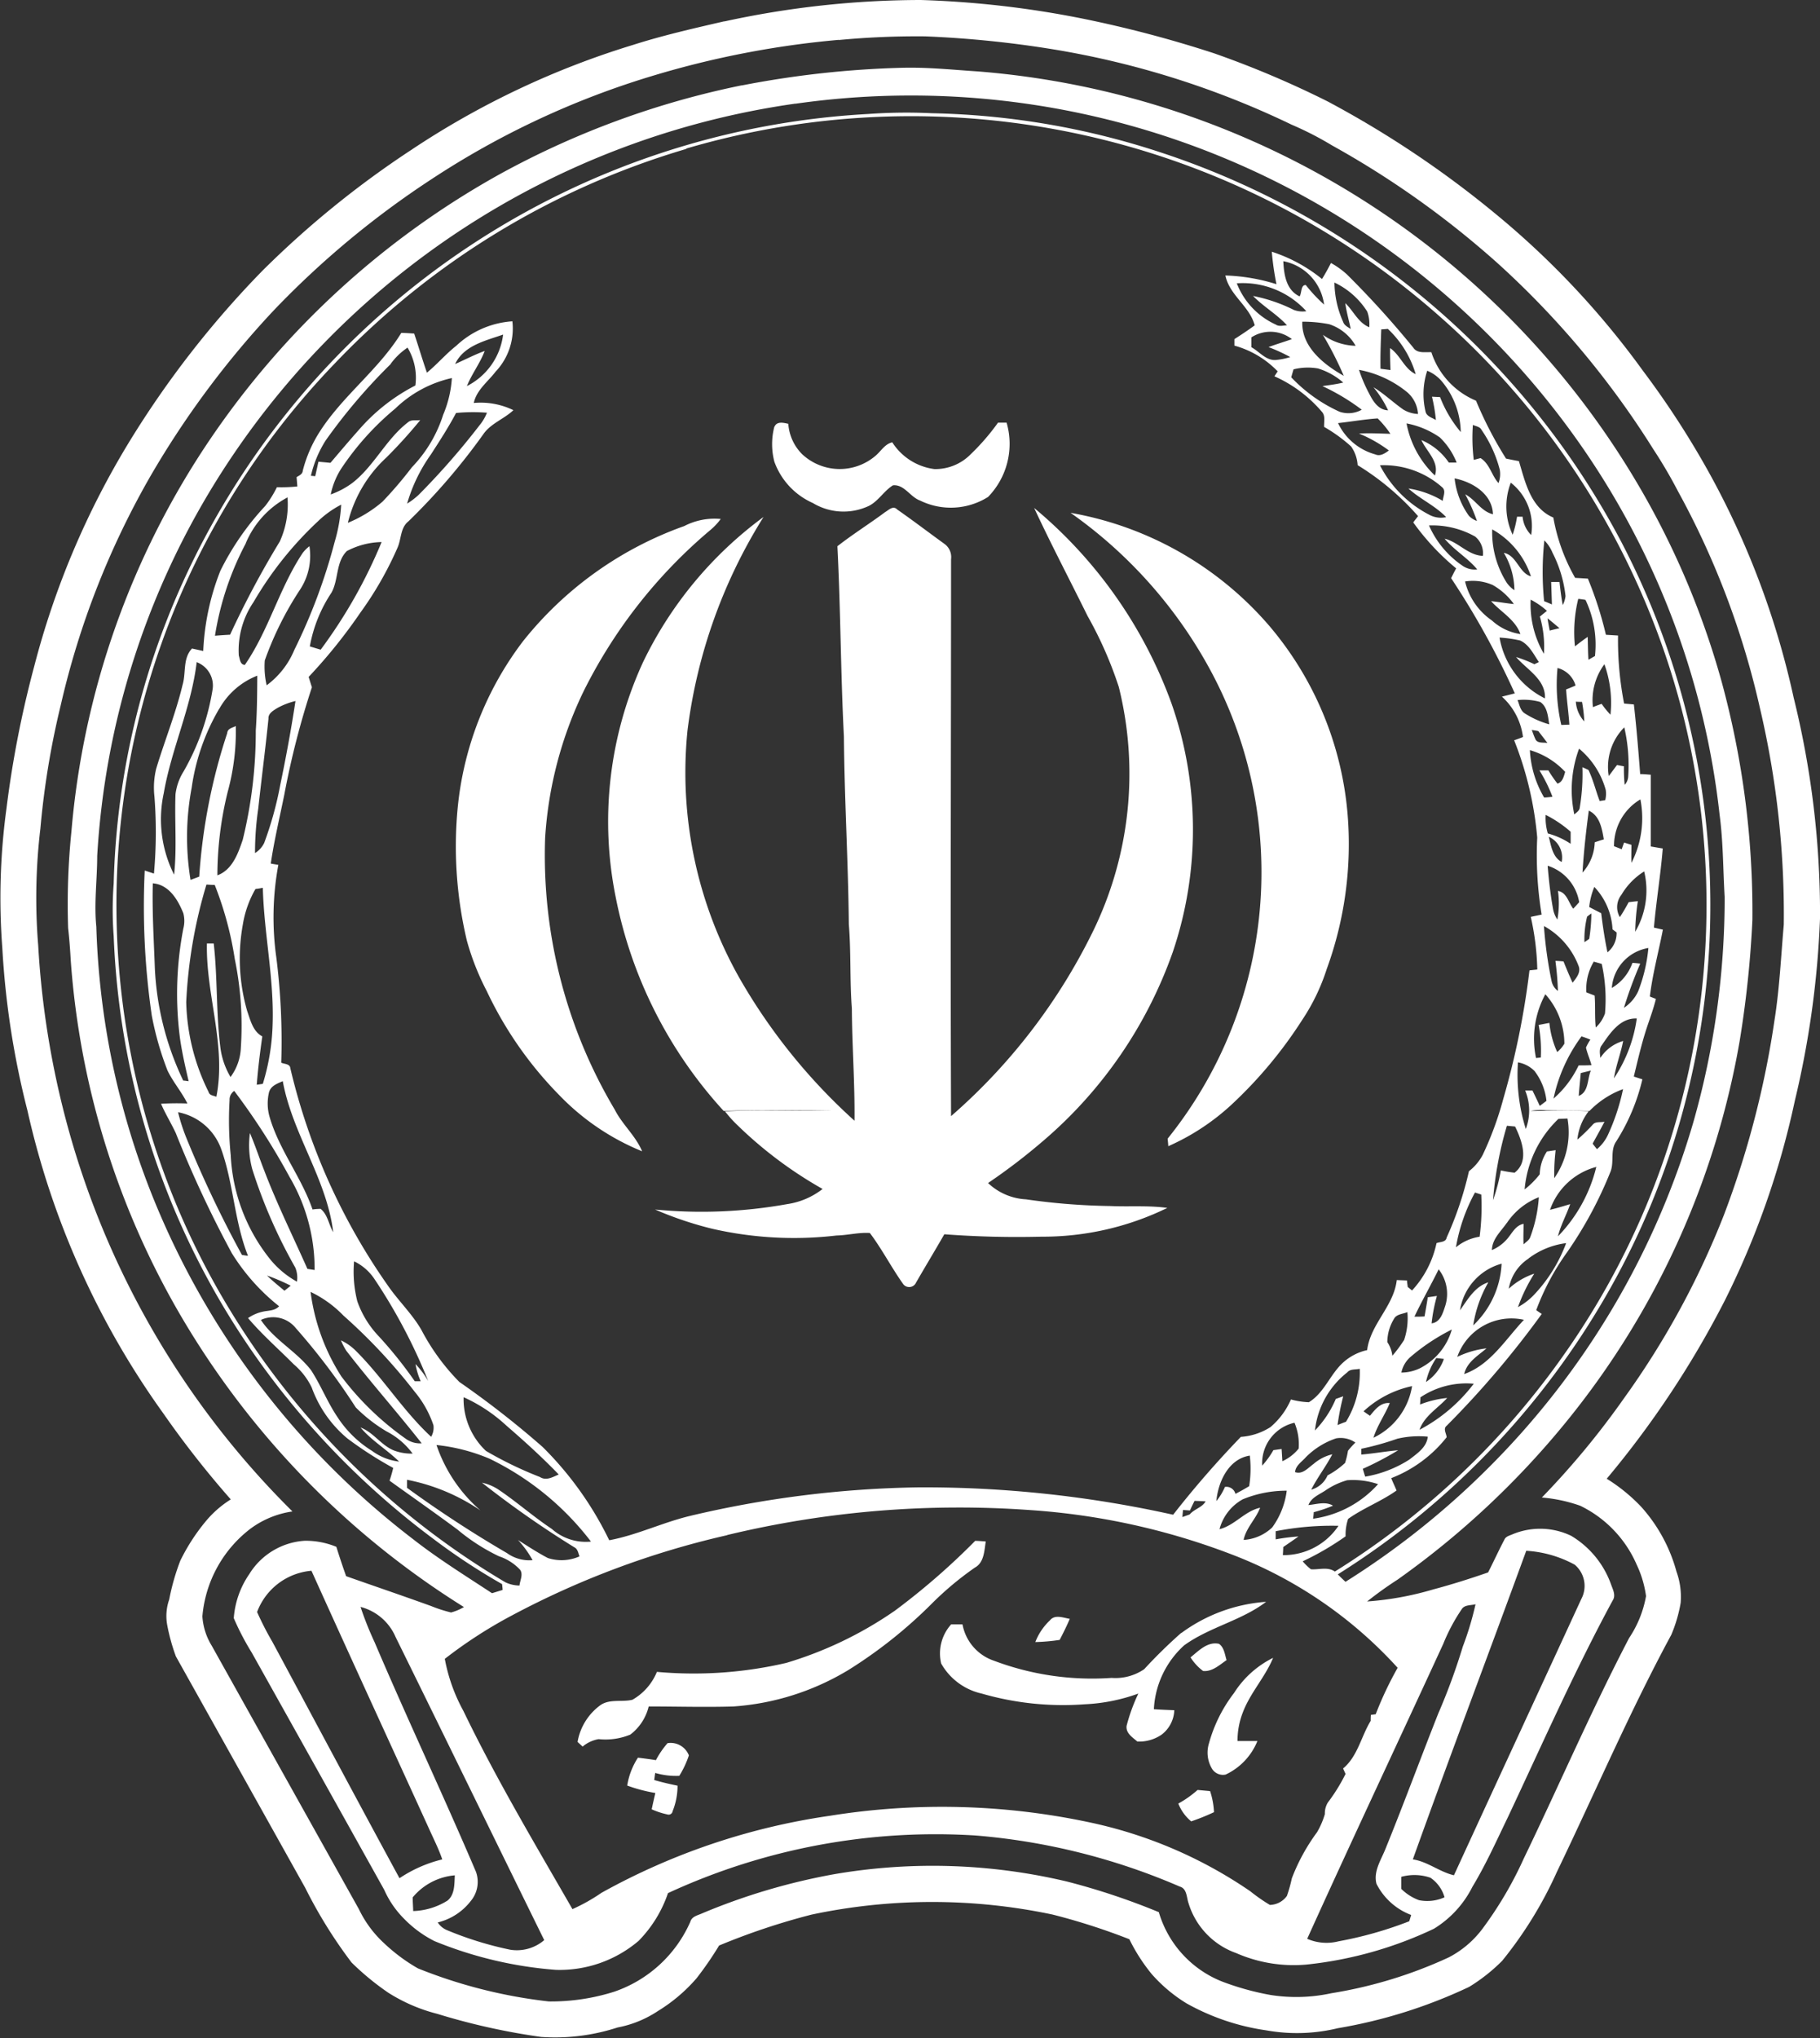 <svg xmlns="http://www.w3.org/2000/svg" width="55.835" height="62.5" viewBox="0 0 55.835 62.5">
  <rect x="0" y="0" width="55.835" height="62.5" fill="#333333" stroke="none"/>
  <g id="Sepah-logo" transform="translate(-54.728 -4.71)">
    <path id="Path_2061" data-name="Path 2061" d="M76.946,5.368a28.46,28.46,0,0,1,6.029-.658,29.891,29.891,0,0,1,4.977.573,36.09,36.09,0,0,1,4.017,1.06,29.769,29.769,0,0,1,3.491,1.478,30.865,30.865,0,0,1,5.085,3.394,25.778,25.778,0,0,1,4.586,4.864,26.927,26.927,0,0,1,2.066,3.193,25.487,25.487,0,0,1,2.558,6.83,27.592,27.592,0,0,1,.809,6.757,28.56,28.56,0,0,1-.774,5.607,25.678,25.678,0,0,1-2.144,6.114,29.312,29.312,0,0,1-3.626,5.472,5.307,5.307,0,0,1,1.06.863,4.888,4.888,0,0,1,1.08,1.985,2.272,2.272,0,0,1,.128.96,4.419,4.419,0,0,1-.286.975c-1.281,2.368-2.341,4.845-3.51,7.271a12.354,12.354,0,0,1-1.68,2.728,5.363,5.363,0,0,1-1.014.8A15.408,15.408,0,0,1,95.772,66.9a5.314,5.314,0,0,1-2.194.066,7.036,7.036,0,0,1-2.45-.828,4.65,4.65,0,0,1-1.064-.894,5.5,5.5,0,0,1-.689-1.072,19.764,19.764,0,0,0-2.349-.755,17.874,17.874,0,0,0-7.4,0,20.852,20.852,0,0,0-2.837.948,10.323,10.323,0,0,1-.693,1.006,5.038,5.038,0,0,1-1.18,1,3.36,3.36,0,0,1-1.242.507,6.192,6.192,0,0,1-2.345.29,20.354,20.354,0,0,1-3.185-.708,5.169,5.169,0,0,1-1.513-.654,8.226,8.226,0,0,1-1.118-.921A14.519,14.519,0,0,1,64.094,62.6q-1.985-3.553-3.97-7.1a5.971,5.971,0,0,1-.267-.967,1.525,1.525,0,0,1,.062-.778,7,7,0,0,1,.341-1.192,6.058,6.058,0,0,1,.762-1.184,3.2,3.2,0,0,1,.786-.693,29.327,29.327,0,0,1-2.063-2.628,25.426,25.426,0,0,1-4.176-9.3,25.846,25.846,0,0,1-.77-4.98,20.306,20.306,0,0,1,.128-4.28,32.1,32.1,0,0,1,.851-4.357A25.442,25.442,0,0,1,58.7,18.247a29.685,29.685,0,0,1,4.079-5.236,29.252,29.252,0,0,1,4.559-3.7,25.863,25.863,0,0,1,6.811-3.224c.921-.294,1.861-.507,2.8-.724m3.514.569a28.318,28.318,0,0,0-5.673,1.091,25.868,25.868,0,0,0-6.823,3.181,27.552,27.552,0,0,0-4.853,4.036A27.885,27.885,0,0,0,59.349,19.3a25.514,25.514,0,0,0-2.759,7.039,25.458,25.458,0,0,0-.623,3.777A17.933,17.933,0,0,0,55.9,33.7a26.834,26.834,0,0,0,1.049,6.06A26.394,26.394,0,0,0,63.7,51.055a2.841,2.841,0,0,0-1.3.538,3.787,3.787,0,0,0-1.463,2.678,1.949,1.949,0,0,0,.286.9q2.258,4.04,4.516,8.08a3.434,3.434,0,0,0,.774,1.045,5.421,5.421,0,0,0,1.037.77,15.348,15.348,0,0,0,4.017,1.014,6.434,6.434,0,0,0,2.008-.3,3.947,3.947,0,0,0,2.33-2.14c.046-.17.232-.2.368-.263a19.275,19.275,0,0,1,4.052-1.2,17.843,17.843,0,0,1,7.144.228,21.167,21.167,0,0,1,2.81.937,3.284,3.284,0,0,0,1.935,2.125,8.259,8.259,0,0,0,1.49.414,5.084,5.084,0,0,0,1.873-.054,13.768,13.768,0,0,0,3.6-1.1,3.042,3.042,0,0,0,1.053-.906,11.623,11.623,0,0,0,1.242-2.117c1.087-2.252,2.078-4.551,3.235-6.768a3.371,3.371,0,0,0,.519-1.285,3.274,3.274,0,0,0-.29-.971,3.593,3.593,0,0,0-1.73-1.8,4.692,4.692,0,0,0-1.176-.252,25.141,25.141,0,0,0,2.527-3.053,25.591,25.591,0,0,0,3.057-5.607A28.381,28.381,0,0,0,109.166,36c.155-.971.2-1.958.286-2.937a27.569,27.569,0,0,0-.731-6.637,25.355,25.355,0,0,0-2.519-6.66,14.414,14.414,0,0,0-.747-1.273,27.066,27.066,0,0,0-4.748-5.681,27.941,27.941,0,0,0-5.112-3.642,9.947,9.947,0,0,0-1.246-.639,26.861,26.861,0,0,0-7.26-2.3,32.616,32.616,0,0,0-3.974-.406,25.42,25.42,0,0,0-2.655.112Z" transform="translate(0)" fill="#fff"/>
    <path id="Path_2062" data-name="Path 2062" d="M80.763,10.617a29.71,29.71,0,0,1,4.934-.542c.774-.019,1.54.062,2.31.112a25.881,25.881,0,0,1,20.344,12.825,25.193,25.193,0,0,1,2.461,5.843,26.808,26.808,0,0,1,.956,7.353,32.259,32.259,0,0,1-.391,3.711A25.319,25.319,0,0,1,106.052,51.6a26.182,26.182,0,0,1-5.17,4.833,11.363,11.363,0,0,0-.933.669,9.461,9.461,0,0,0,2.024-.368c.569-.151,1.13-.329,1.687-.522.17-.333.325-.673.5-1.006.043-.1.159-.124.248-.163a2.2,2.2,0,0,1,1.8.046,2.852,2.852,0,0,1,1.227,1.5c.054.151.151.329.046.484-1.173,2.167-2.167,4.419-3.216,6.648-.348.72-.673,1.447-1.087,2.132A3.175,3.175,0,0,1,102,67.136a12,12,0,0,1-3.912,1.1,4.393,4.393,0,0,1-2.156-.352,2.347,2.347,0,0,1-1.463-1.532c-.062-.178-.046-.445-.267-.507a19.831,19.831,0,0,0-6.265-1.567A19.565,19.565,0,0,0,78.5,66.045a3.861,3.861,0,0,1-.9,1.463,3.737,3.737,0,0,1-2.542.89,12.248,12.248,0,0,1-3.723-.882,3.5,3.5,0,0,1-.94-.693,2.927,2.927,0,0,1-.6-.878q-2.026-3.634-4.063-7.271a8.125,8.125,0,0,1-.553-1.06,2.721,2.721,0,0,1,.476-1.351,2.156,2.156,0,0,1,1.7-1.022,2.465,2.465,0,0,1,.971.186c.093.3.193.6.3.9.867.306,1.734.6,2.6.913a4.426,4.426,0,0,0,.619.2,1.612,1.612,0,0,0,.395-.166,26.05,26.05,0,0,1-8.668-8.9,25.13,25.13,0,0,1-3.394-10.921c-.019-.333-.043-.666-.081-1a22.05,22.05,0,0,1,.1-2.949,25.247,25.247,0,0,1,4.257-12.039,25.962,25.962,0,0,1,8.885-8.127,26.334,26.334,0,0,1,7.422-2.724m1.645.561A25.076,25.076,0,0,0,64.6,22.807a24.432,24.432,0,0,0-3.611,11.439c0,.724-.1,1.443-.027,2.167a24.176,24.176,0,0,0,1.738,8.3A24.935,24.935,0,0,0,70.69,55.2c.766.6,1.6,1.115,2.411,1.649l.325-.1c0-.062-.012-.12-.015-.178a19.394,19.394,0,0,1-2.125-1.4,24.722,24.722,0,0,1-5.07-5.077,24.008,24.008,0,0,1-4.721-13.39,10.748,10.748,0,0,1,0-1.618,23.8,23.8,0,0,1,2.4-9.829A24.568,24.568,0,0,1,84.644,11.492a16.466,16.466,0,0,1,1.954-.023,23.889,23.889,0,0,1,7.012,1.2A24.645,24.645,0,0,1,107.755,24.63a24.064,24.064,0,0,1,2.175,16.226,23.783,23.783,0,0,1-2.341,6.316,24.584,24.584,0,0,1-8.541,9.1c.077.077.155.151.236.228a24.986,24.986,0,0,0,4.361-3.471,24.735,24.735,0,0,0,6.316-10.638,25.127,25.127,0,0,0,.956-6.888c-.05-.84-.043-1.687-.155-2.523a24.494,24.494,0,0,0-3.932-10.851A25.053,25.053,0,0,0,82.407,11.178m-3.344,1.385A24.423,24.423,0,0,0,68.31,19.108a23.915,23.915,0,0,0-3.665,28.347,24.548,24.548,0,0,0,8.866,9.059,1.036,1.036,0,0,0,.433.1c.015-.159.124-.344.015-.488a1.554,1.554,0,0,0-.646-.41,6.016,6.016,0,0,1-1.269-.817c-.689-.511-1.389-1-2.086-1.5.043-.128.081-.259.112-.391a11.821,11.821,0,0,1-1.4-.9,3.633,3.633,0,0,1-1.1-1.567,2.159,2.159,0,0,0-.553-.712c-.468-.472-.971-.909-1.4-1.416a1.271,1.271,0,0,1,.437-.193c.174-.043.383-.023.515-.17a6.337,6.337,0,0,1-1.451-1.629,34.57,34.57,0,0,1-1.718-3.68c-.143-.306-.321-.592-.453-.9a8.043,8.043,0,0,1,.809-.008c-.174-.352-.437-.654-.608-1.006a9.444,9.444,0,0,1-.484-1.687,23.129,23.129,0,0,1-.217-4.45l.283.093a14.143,14.143,0,0,0,.015-2.361,2.439,2.439,0,0,1,.054-.855c.259-.859.6-1.695.809-2.57.112-.375,0-.809.29-1.115.116.027.232.05.344.077a7.55,7.55,0,0,1,.526-2.461,8.313,8.313,0,0,1,1.374-1.985,3.273,3.273,0,0,0,.36-.577,4.826,4.826,0,0,0,.627-.023c-.008-.1-.015-.19-.023-.286.081-.05.182-.089.19-.2a4.067,4.067,0,0,1,.534-1.215c.712-1.1,1.8-1.888,2.488-3.007.132,0,.263.012.395.019.135.4.252.8.391,1.2.317-.259.58-.573.9-.824a2.783,2.783,0,0,1,1.722-.751,1.922,1.922,0,0,1-.515,1.544c-.236.31-.584.561-.669.96a2.3,2.3,0,0,1,1.215.221c-.29.275-.7.406-.929.747a19.577,19.577,0,0,1-2.295,2.666c-.244.193-.213.538-.329.8a10.607,10.607,0,0,1-1.145,2,16.067,16.067,0,0,1-1.583,1.966c.031.1.066.213.1.317a25.609,25.609,0,0,0-.844,3.278c-.143.708-.313,1.412-.418,2.128.058.012.174.031.232.039a8.853,8.853,0,0,0-.062,2.84,20.447,20.447,0,0,1,.151,3.227c.1.046.267.031.279.17a19.264,19.264,0,0,0,3,6.675c.321.464.739.859,1.022,1.351A6.665,6.665,0,0,0,72.1,50.372a28.414,28.414,0,0,1,2.554,1.993,10.383,10.383,0,0,1,2.043,2.86c.855-.159,1.649-.55,2.5-.751a32.335,32.335,0,0,1,7-.871,35.231,35.231,0,0,1,7.8.84,30.4,30.4,0,0,1,2.078-2.388,1.921,1.921,0,0,0,.909-.3,2.31,2.31,0,0,0,.627-.847,2.424,2.424,0,0,0,.55.085c.472-.286.65-.855,1.053-1.219a1.615,1.615,0,0,1,.735-.379c.1-.8.817-1.343.909-2.148l.313.012c0,.05.019.151.023.2.035.027.1.081.132.108a3.08,3.08,0,0,0,.751-1.451c.108-.046.286-.023.31-.17a10.587,10.587,0,0,0,.685-2.036,1.573,1.573,0,0,0,.422-.5,10.178,10.178,0,0,0,.635-1.73,24.711,24.711,0,0,0,.8-3.928c.058-.008.178-.019.24-.027a8.106,8.106,0,0,0-.2-1.614l.333-.07a11.249,11.249,0,0,1-.135-2.361,10.558,10.558,0,0,0-.708-2.984c.089-.031.178-.062.271-.1a2.011,2.011,0,0,0-.646-1.238l.395-.1a24.754,24.754,0,0,0-1.954-3.533c.05-.1.1-.2.155-.3a7.443,7.443,0,0,1-1.316-1.409c.046-.066.1-.128.147-.193a8.085,8.085,0,0,0-1.854-1.563,1.111,1.111,0,0,0-.2-.573,4.708,4.708,0,0,0-.828-.6c-.008-.155.046-.333-.066-.461a4.113,4.113,0,0,0-1.459-1.091c.027-.039.077-.116.1-.151a2.911,2.911,0,0,0-1.327-.789c0-.066,0-.132,0-.2.213-.135.422-.275.623-.422-.159-.592-.774-.921-.9-1.529a5.836,5.836,0,0,1,1.567.267,8.668,8.668,0,0,1-.143-.995,4.741,4.741,0,0,1,1.54.836c.1-.159.19-.325.275-.491a2.589,2.589,0,0,1,.491.352,28.593,28.593,0,0,1,2.032,2.241c.124.19.364.132.557.143a2.416,2.416,0,0,0,1.37,1.486,11.885,11.885,0,0,0,.921,1.776c.132.027.263.054.395.077.193.642.364,1.443,1.056,1.73a5.738,5.738,0,0,0,.669,1.85l.391.023a11.294,11.294,0,0,1,.553,1.722l.372.023a10.178,10.178,0,0,0,.186,2.086c.1.008.2.019.3.027.081.712.139,1.424.193,2.136.108,0,.217.012.325.019,0,.735,0,1.467,0,2.2.12.019.244.043.368.062-.066.813-.2,1.614-.271,2.426.089.019.182.043.275.062-.132.685-.317,1.358-.4,2.051l.186.074c-.066.267-.159.53-.248.789-.178.519-.3,1.056-.43,1.591.085.027.174.058.263.085a6.178,6.178,0,0,1-.8,1.9c-.193.271-.062.623-.174.921a12.347,12.347,0,0,1-1.327,2.469,7.5,7.5,0,0,0-.956,1.788c.043.031.128.089.17.116a28.688,28.688,0,0,1-2.918,3.429c-.116.093-.008.236,0,.352a4.009,4.009,0,0,1-1.7,1.254c.05.128.112.252.163.379-.468.333-1.018.538-1.486.871a1.527,1.527,0,0,0-.077.534,8.579,8.579,0,0,1-1.316.766,1.663,1.663,0,0,0,.252.244c.248.019.511-.085.735.07a24.28,24.28,0,0,0,6.9-6.47,23.932,23.932,0,0,0,3.518-20.762,24.207,24.207,0,0,0-7.171-11.226,24.484,24.484,0,0,0-23.149-5.174m18.32,3.452c.019.406.085.886.5,1.08.07-.1.031-.356.19-.348a4.836,4.836,0,0,0,.561.6,1.56,1.56,0,0,0-1.25-1.331m-1.432.666a2.3,2.3,0,0,0,1.2,1.277c.1.07.228.027.344.023-.31-.341-.72-.569-1.041-.9A4.914,4.914,0,0,1,97.7,17.5a.754.754,0,0,0,.383.039,2.637,2.637,0,0,0-2.128-.855m2.991-.023a3.016,3.016,0,0,0,.267,1.207c.035.108.143.155.232.217-.054-.267-.132-.526-.166-.793.252.24.395.6.735.739a1.119,1.119,0,0,0-.062-.48,2.411,2.411,0,0,0-1.006-.89m-.987,1.2c-.027.774.662,1.316,1.273,1.66a10.677,10.677,0,0,0-.642-1.258,1.8,1.8,0,0,0,1.006.337,1.448,1.448,0,0,0-.813-.662,4.217,4.217,0,0,0-.824-.077m2.423.236c-.015.4-.031.8-.023,1.207.1.012.2.027.306.039-.008-.224-.015-.449-.012-.673.317.217.433.635.786.8a3.121,3.121,0,0,0-.855-1.389c-.07.008-.135.012-.2.015m-3.986.248v.3c.255.139.464.437.786.387a2.109,2.109,0,0,0,.406-.085,5.176,5.176,0,0,0-.666-.306c.236-.089.476-.159.716-.244a1.072,1.072,0,0,0-1.242-.054m-24.43.817c.306-.132.6-.29.909-.4-.143.379-.395.7-.546,1.076a2.053,2.053,0,0,0,1.111-1.579c-.542.19-1.207.333-1.474.906m-1.977,0a17.412,17.412,0,0,0-1.993,2.341,3.465,3.465,0,0,0-.453,1.084c.031,0,.1.008.132.012.035-.147.066-.3.1-.445l.368.035c.306-.36.611-.72.925-1.072a5.768,5.768,0,0,1,1.68-1.3,1.788,1.788,0,0,0-.24-1.161,2.064,2.064,0,0,0-.519.5m27.7.166c-.019.062-.054.182-.07.244a4.7,4.7,0,0,0,1.482,1.056.84.84,0,0,0,.681-.062,6.566,6.566,0,0,0-1.207-.724c.213-.031.43-.058.639-.108a2.1,2.1,0,0,0-.774-.433,1.819,1.819,0,0,0-.751.027m2.008.015a4.522,4.522,0,0,0,.313.731c.12.236.282.5.58.511a3.316,3.316,0,0,0-.449-.708c.329.2.6.464.917.685a.952.952,0,0,0,.449.135.951.951,0,0,0-.333-.669,3.286,3.286,0,0,0-1.478-.685m2.047,1.3c.046.135.205.17.313.24a4.939,4.939,0,0,0-.12-.716l.248.012a3.775,3.775,0,0,0,.635,1.072,2.494,2.494,0,0,0-.565-1.536,1.17,1.17,0,0,0-.464-.344,2.3,2.3,0,0,0-.046,1.273m-31.628-.1a8.5,8.5,0,0,0-1.652,1.842,2.349,2.349,0,0,0-.313.778,2.55,2.55,0,0,0,.658-.348c.677-.522,1.037-1.347,1.714-1.865.1-.089.252-.05.375-.066a15.406,15.406,0,0,1-1.041,1.149,4.012,4.012,0,0,0-1.18,2,3.855,3.855,0,0,0,1.064-.65,12.313,12.313,0,0,0,.9-1.053,4.11,4.11,0,0,0,.96-1.61,3.445,3.445,0,0,0,.267-1.126,3.619,3.619,0,0,0-1.753.952m1.881.12c-.232.437-.5.851-.77,1.269a4.958,4.958,0,0,0-.731,1.509,2.215,2.215,0,0,0,.356-.271,22.569,22.569,0,0,0,1.861-2.125,1.431,1.431,0,0,0,.232-.391,5.544,5.544,0,0,0-.948.008m27.058.31a1.793,1.793,0,0,0,1.142.96c.155.07.3-.035.418-.12a4.206,4.206,0,0,0-.917-.519c.321-.019.642,0,.964.008a3.052,3.052,0,0,0-.391-.472c-.41.027-.813.1-1.215.143m2.1.008a2.973,2.973,0,0,0,.871,1.6c.143-.426-.259-.735-.414-1.087a1.915,1.915,0,0,1,.84.689h.24a2.174,2.174,0,0,0-.515-.77,2.629,2.629,0,0,0-1.022-.43m2.036.046a5.517,5.517,0,0,0,.027,1.072c.054-.012.159-.043.209-.054.279.174.337.53.55.766a.783.783,0,0,0,.039-.41,3.814,3.814,0,0,0-.561-1.223c-.05-.1-.174-.108-.263-.151m-2.852,1.238a3.508,3.508,0,0,0,1.505,1.513.748.748,0,0,0,.526.077c-.337-.352-.8-.553-1.157-.878a2.87,2.87,0,0,1,1.053.379c.008-.135.108-.306-.015-.414a2.7,2.7,0,0,0-1.912-.677m2.291.406a2.414,2.414,0,0,0,.437,1.142.635.635,0,0,0,.248.159,5.685,5.685,0,0,0-.36-.817c.317.166.488.526.851.611-.023-.627-.627-.987-1.176-1.1m1.722.135a2.035,2.035,0,0,0,.058,1.594,3.3,3.3,0,0,0,.135-.553l.17,0a.908.908,0,0,0,.263.561,1.686,1.686,0,0,0-.627-1.606m-38.8,1.85a9.072,9.072,0,0,0-.952,2.844c.155-.012.31-.023.464-.031A28.12,28.12,0,0,1,66.591,24.6a2.742,2.742,0,0,0,.236-1.351,2.82,2.82,0,0,0-1.285,1.416m2.237-.7a10.859,10.859,0,0,0-1.993,2.492,2.632,2.632,0,0,0-.453,1.641c.035.108.039.282.186.286.735-1.064,1.056-2.353,1.772-3.429a1.069,1.069,0,0,1,.209-.209,1.887,1.887,0,0,1-.283,1.323,10.055,10.055,0,0,0-1.087,2.179,2.53,2.53,0,0,0,.058.762,2.568,2.568,0,0,0,.848-1.084,17.411,17.411,0,0,0,1.238-3.313,4.969,4.969,0,0,0,.2-1.142,3.051,3.051,0,0,0-.693.491m34.066.147a2.9,2.9,0,0,0,1.022,1.231.653.653,0,0,0,.457.116c-.294-.352-.7-.584-1-.94.426.1.712.507,1.173.526a.661.661,0,0,0-.236-.592,2.669,2.669,0,0,0-1.416-.341m1.939.12a2.881,2.881,0,0,0,.441,1.629.871.871,0,0,0,.24.236,2.279,2.279,0,0,0-.325-1.145c.4.077.464.619.832.72a2.573,2.573,0,0,0-1.188-1.44m1.6.333a9.144,9.144,0,0,0-.008,1.869c.062.023.182.074.24.1-.008-.228-.015-.461-.023-.689h.255c.027.236.054.472.1.708a.8.8,0,0,0,.085-.279,3.82,3.82,0,0,0-.4-1.327,1.14,1.14,0,0,0-.252-.379M68.642,24.9c-.337.341-.244.875-.468,1.273a4.346,4.346,0,0,0-.662,1.645l.333.1a15.34,15.34,0,0,0,1.869-3.3,2.373,2.373,0,0,0-1.072.279m34.31.925a2.023,2.023,0,0,0,.824,1.2,1.664,1.664,0,0,0,.875.418c-.155-.445-.6-.677-.9-1.01.232.023.464.066.7.089a2.041,2.041,0,0,0-.65-.584,1.522,1.522,0,0,0-.851-.108m2.016.557a3,3,0,0,0,.406,1.66,3.279,3.279,0,0,0-.124-1.142c.074-.058.143-.116.217-.174a2.34,2.34,0,0,0-.5-.344m1.459-.019a4.26,4.26,0,0,0-.1,1.451c.128-.1.259-.2.391-.29.008.236.008.472.023.7.05-.027.147-.085.2-.112a3.194,3.194,0,0,0-.29-1.722,2.158,2.158,0,0,0-.221-.031m-.944.6c.019.124.043.248.066.372.1-.027.2-.05.3-.074-.12-.1-.24-.205-.364-.3m-1.474.588a2.571,2.571,0,0,0,1.393,1.865c.027-.584-.553-.878-.886-1.269a4.118,4.118,0,0,1,.561.221l.139-.066c-.163-.24-.3-.538-.577-.662a3.869,3.869,0,0,0-.631-.089M64.041,28.3c-.163,1.382-.774,2.655-1.01,4.017a3.777,3.777,0,0,0,.317,2.5c.089-.82.012-1.645.043-2.465a1.7,1.7,0,0,1,.248-.7,7.435,7.435,0,0,0,.89-2.515.765.765,0,0,0-.488-.836m42.835,1.378c.066-.027.2-.077.267-.1a2.752,2.752,0,0,0,.271.333,3.51,3.51,0,0,0-.186-1.548,1.85,1.85,0,0,0-.352,1.316m-1.087-1.2a5.507,5.507,0,0,0,.116,1.745c.062,0,.186-.008.248-.008-.023-.36-.077-.72-.1-1.08.1-.039.193-.077.29-.12a.775.775,0,0,0-.557-.538M64.734,29.726a6.6,6.6,0,0,0-.847,2.426,8.151,8.151,0,0,0-.035,2.825l.267-.1a17.688,17.688,0,0,1,.859-4.4c.008-.143.159-.163.263-.217a7,7,0,0,1-.244,2,10.734,10.734,0,0,0-.321,2.577c.457-.166.635-.669.778-1.091a13.929,13.929,0,0,0,.4-3.351c.039-.557.043-1.118.046-1.68a2.293,2.293,0,0,0-1.165,1.014m39.829-.263c.058.139.081.31.213.4a2.794,2.794,0,0,0,.758.341c-.039-.24-.054-.534-.275-.685a1.827,1.827,0,0,0-.7-.058m1.792.054a.985.985,0,0,0,.259.6,4.392,4.392,0,0,0-.07-.6c-.05,0-.143,0-.19-.008M66.526,29.7c-.124.081-.294.163-.283.337-.093.917-.213,1.834-.313,2.751a9.463,9.463,0,0,0-.1,1.366.737.737,0,0,0,.283-.313,10.737,10.737,0,0,0,.491-1.772c.178-.855.337-1.714.468-2.577a2.212,2.212,0,0,0-.546.209M105,30.38c.035.093.066.186.108.275.062.147.248.1.372.124-.093-.124-.186-.244-.279-.364-.05-.012-.151-.027-.2-.035m2.361,1.412c.085-.112.166-.224.252-.337.07.012.139.027.213.039a4.662,4.662,0,0,0,.023.569.411.411,0,0,0,.108-.259,5.171,5.171,0,0,0-.12-1.505,1.718,1.718,0,0,0-.476,1.494M104.942,31a3.157,3.157,0,0,0,.437,1.451c.066,0,.194-.015.255-.023a4.634,4.634,0,0,0-.4-.809h.275a3.981,3.981,0,0,0,.279.406c.159-.05.193-.217.236-.36a2.378,2.378,0,0,0-1.08-.666m1.362,1.97c.066-.062.159-.112.166-.213a6.248,6.248,0,0,0,.081-1.234c.046.019.139.062.186.085.147.306.224.639.344.952l.17-.027a.8.8,0,0,0,.015-.317,2.518,2.518,0,0,0-.817-1.262,3.629,3.629,0,0,0-.147,2.016m1.219.975.236.093c.023-.07.046-.135.074-.205l.224.07c0,.182-.008.368,0,.553a3,3,0,0,0,.275-1.947,1.651,1.651,0,0,0-.809,1.436m-.967.809a1.451,1.451,0,0,0,.375-.929c.093-.031.182-.062.279-.089-.058-.333-.12-.72-.461-.882-.085.631-.155,1.265-.193,1.9m-1.13-1.769a1.652,1.652,0,0,0,.066.569,2.36,2.36,0,0,1,.7.317V33.5a3.682,3.682,0,0,0-.77-.519m.1.673c.07.279.116.623.395.774a.7.7,0,0,0-.395-.774m-.035.89c.035.437.085.878.163,1.312a.847.847,0,0,0,.135.337,2.787,2.787,0,0,0,.019-.878c.275.05.321.36.468.546.062-.066.12-.132.182-.2a1.412,1.412,0,0,0-.967-1.118m2.26.894a.61.61,0,0,0-.046.681c.1-.147.186-.3.271-.457.093-.012.186-.023.282-.031a6.9,6.9,0,0,0-.081.937,2.5,2.5,0,0,0,.275-1.85,2.114,2.114,0,0,0-.7.72m-45.053-.356c-.023.863.031,1.73.062,2.593a8.917,8.917,0,0,0,.871,3.456c.043,0,.124.012.166.019-.1-.43-.2-.863-.263-1.3a10.535,10.535,0,0,1,.1-3.378.929.929,0,0,0,0-.472c-.166-.414-.441-.878-.937-.917m1.645.043a14.831,14.831,0,0,0-.619,3.6,6.5,6.5,0,0,0,.685,2.751c.027.112.151.112.24.151.31-1.575-.325-3.127-.29-4.7h.209c.12,1.064.07,2.14.205,3.2a2.368,2.368,0,0,0,.31.894,1.607,1.607,0,0,0,.317-.9,10.163,10.163,0,0,0-.186-2.717,10.494,10.494,0,0,0-.615-2.272c-.07,0-.193-.008-.255-.012m1.505.135a3.189,3.189,0,0,0-.387,1.084,5.828,5.828,0,0,0,.132,2.659c.1.282.174.623.464.778-.07.491-.132.987-.17,1.482l.186-.027a6.82,6.82,0,0,0,.3-1.811c.05-1.409-.263-2.794-.3-4.2-.077.015-.147.027-.221.035m41.071-.066a2.243,2.243,0,0,0-.159.619c.12.062.244.128.368.19.05.4.108.8.193,1.2a.747.747,0,0,0,.279-.611l-.124-.093a2.033,2.033,0,0,0-.557-1.3m-.224.913a2.923,2.923,0,0,0-.081.778c.039-.023.112-.074.147-.1a5.231,5.231,0,0,0,.066-.778c-.035.023-.1.07-.132.1m-1.323.286a12.489,12.489,0,0,0,.236,1.695.5.5,0,0,0,.193.294,9.142,9.142,0,0,0-.077-.921c.081,0,.166.008.248.015.089.221.178.437.279.654.116-.147.263-.321.182-.519a2.354,2.354,0,0,0-1.06-1.219m2.078,1.9a1.438,1.438,0,0,0,.635-.77c.058,0,.178.015.24.023a13.252,13.252,0,0,0-.5,1.354,1.206,1.206,0,0,0,.437-.507,4.882,4.882,0,0,0,.313-1.327,1.344,1.344,0,0,0-1.122,1.227m-.782.132c.085.035.17.066.255.1.027.325,0,.654.035.979a1.067,1.067,0,0,0,.283-.433,5.009,5.009,0,0,0-.1-1.517l-.244-.07a1.635,1.635,0,0,0-.228.94m-1.25.046a2.857,2.857,0,0,0-.294,1.97l.147-.015a4.322,4.322,0,0,0-.066-1c.108-.019.221-.043.329-.062a2.806,2.806,0,0,0,.24.894A1.022,1.022,0,0,0,106,40a2.277,2.277,0,0,0-.588-1.521m1.745,1.556c-.1.112-.066.267-.054.4a1.259,1.259,0,0,1,.7-.519c-.074.387-.221.755-.282,1.145a4.381,4.381,0,0,0,.7-1.834c-.5-.023-.809.433-1.06.8m-.635-.252a4.893,4.893,0,0,0-.859,1.908,3.11,3.11,0,0,0,.77-1.018c.132,0,.263,0,.395-.008-.05-.182-.128-.356-.17-.538a1.645,1.645,0,0,1,.135-.244c-.089-.039-.182-.07-.271-.1m-1.95.793a5.553,5.553,0,0,0,.24,2.047,1.6,1.6,0,0,0-.019-1.18c.058,0,.17,0,.224,0,.077.159.151.313.224.472.066-.05.135-.1.205-.155a1.824,1.824,0,0,0-.368-.917.946.946,0,0,0-.507-.263m1.927.329c-.019.232-.046.468-.062.7.313-.124.259-.515.372-.778-.1.027-.205.05-.31.077m-40.239.577a1.483,1.483,0,0,0,.012.758c.29,1.014.979,1.854,1.32,2.848a1.734,1.734,0,0,1,.248-.019c.221.178.248.484.387.716-.2-1.637-1.254-3.015-1.548-4.632-.163.074-.36.139-.418.329m40.506.584c-.445-.019-.89-.012-1.335-.019a1.607,1.607,0,0,0-.472.019c.6,0,1.192-.027,1.784.008a1.672,1.672,0,0,0-.348.871,5.393,5.393,0,0,0,.476-.464c.089-.1.24-.054.356-.085-.116.228-.244.449-.364.673.031.043.1.128.132.17a1.286,1.286,0,0,0,.333-.43,6.507,6.507,0,0,0,.468-1.412,2.771,2.771,0,0,0-1.029.669m-41.721-.329a10.626,10.626,0,0,0,.035,1.683,5.517,5.517,0,0,0,1.165,3.138,2.8,2.8,0,0,0,.867.743.807.807,0,0,0-.05-.43,15.7,15.7,0,0,1-1.323-3.026,2.826,2.826,0,0,1-.07-1.1c.163.379.29.77.441,1.153.391,1.026.878,2.008,1.323,3.011l.221.035a5.559,5.559,0,0,0-.766-2.848,21.027,21.027,0,0,0-1.7-2.643.316.316,0,0,0-.143.279m-1.583.364a5.888,5.888,0,0,0,.24.755,34.953,34.953,0,0,0,1.722,3.63c.046.008.139.023.186.027-.418-1.049-.441-2.2-.817-3.258A1.751,1.751,0,0,0,63.465,42.1m42.348.209a3.391,3.391,0,0,0-1.033,2.159,2.637,2.637,0,0,0,.464-.464,1.334,1.334,0,0,1,.221-.7c.089-.012.178-.027.267-.039a6.387,6.387,0,0,0-.043.859,2.456,2.456,0,0,0,.406-1.83l-.283.012m-1.575.209a10.993,10.993,0,0,0-.426,2.283,5.768,5.768,0,0,0,.24-.913,3.834,3.834,0,0,0,.422.07c.457-.352.224-.987.015-1.416l-.252-.023m1.323,2.577c.209-.05.414-.112.619-.174-.116.333-.29.642-.375.987a4.611,4.611,0,0,0,1.176-2.128,2.061,2.061,0,0,0-1.42,1.316m-2.887,1.149a1.519,1.519,0,0,1,.728-.325,7.213,7.213,0,0,0,.05-1.293l-.193-.062a5.39,5.39,0,0,0-.584,1.68m1.556-.743c-.178.259-.445.488-.453.828a1.257,1.257,0,0,0,.457-.329c.159-.174.259-.426.515-.476,0,.209-.012.422,0,.631.07-.074.17-.124.205-.224a4.264,4.264,0,0,0,.263-1.223,2.1,2.1,0,0,0-.983.793m.669,1.087a1.383,1.383,0,0,0-.608.925,2.165,2.165,0,0,1,.782-.461,5.112,5.112,0,0,0-.5,1.026,2.019,2.019,0,0,0,.472-.356,4.674,4.674,0,0,0,1.006-1.606,2.424,2.424,0,0,0-1.157.472m-36.028.093a3.692,3.692,0,0,0,.1,1.219,2.98,2.98,0,0,0,.662,1.076,12.914,12.914,0,0,1,1.1,1.374l.182,0a2.236,2.236,0,0,1-.159-.526,2.706,2.706,0,0,1,.391.522,16.864,16.864,0,0,0-1.649-3.127,1.551,1.551,0,0,0-.619-.542m33.919,1.5c.24-.333.453-.728.871-.859a3.789,3.789,0,0,0-.464,1.32,2.786,2.786,0,0,0,.871-1.892,1.766,1.766,0,0,0-1.277,1.432m-1.393.193c.1,0,.205,0,.306-.008.035-.2.07-.391.1-.588.093-.012.186-.027.279-.039a5.112,5.112,0,0,0-.163.84c.275-.035.348-.325.422-.546a1.22,1.22,0,0,0-.205-1.111c-.24.488-.511.96-.743,1.451M66.2,47.11c.17.166.352.313.534.464.062-.05.128-.1.19-.155a5.984,5.984,0,0,0-.724-.31m1.335.5a6.283,6.283,0,0,0,.944,2.593,8.871,8.871,0,0,0,1.993,1.923.746.746,0,0,0,.472.128c-.755-.96-1.567-1.873-2.314-2.84a2.045,2.045,0,0,1-.163-.317,1.622,1.622,0,0,1,.418.283c.851.832,1.474,1.865,2.349,2.674a.55.55,0,0,0,.07-.356,3.183,3.183,0,0,0-.569-1.018,17.234,17.234,0,0,0-2.194-2.345,3.488,3.488,0,0,0-1.006-.724m33.242.82a1.381,1.381,0,0,0-.209.72.944.944,0,0,1,.155.418,4.351,4.351,0,0,0,.36-.484,2.059,2.059,0,0,0,.1-.855c-.135.062-.325.058-.406.2m-34.763.046c.406.608,1.091.96,1.536,1.536.3.461.5.979.809,1.436a3.39,3.39,0,0,0,1.06,1.037,1.732,1.732,0,0,0,.832.329c-.375-.368-.84-.639-1.184-1.045.395.147.627.538,1.014.7a1.5,1.5,0,0,0,.584.1,2.3,2.3,0,0,0-.8-.681,4.723,4.723,0,0,1-.944-.735,20.12,20.12,0,0,0-1.838-2.43.89.89,0,0,0-1.072-.252m36.7,1.134a2.792,2.792,0,0,1,.9-.263c-.263.228-.6.418-.685.789.813-.29,1.269-1.068,1.834-1.664a1.763,1.763,0,0,0-2.047,1.138m-1.451.015a.874.874,0,0,0-.263.464,1.31,1.31,0,0,0,.592-.143,1.93,1.93,0,0,0,.956-1.176,6.189,6.189,0,0,0-1.285.855m.809.019a2.072,2.072,0,0,0-.317.735,1.4,1.4,0,0,0,.55-.708l-.232-.027m-2.724.433a2.622,2.622,0,0,0-1,1.788,3.118,3.118,0,0,0,.639-.967l.228-.081a7.566,7.566,0,0,0-.174.882c.085-.035.17-.07.259-.1a2.883,2.883,0,0,0,.422-1.625c-.128.031-.279,0-.375.1m2.237.774c0,.054-.008.166-.012.221a3.077,3.077,0,0,1,.832-.2c-.29.321-.7.55-.848.975a5.03,5.03,0,0,0,1.664-1.412,2.527,2.527,0,0,0-1.637.418m-1.741.43c.062.046.128.089.193.135.159-.193.325-.414.608-.391-.147.364-.383.685-.5,1.064a2.123,2.123,0,0,0,1.184-1.583,3.159,3.159,0,0,0-1.49.774M72.23,50.837a2.185,2.185,0,0,0,.685,1.649,11.647,11.647,0,0,0,1.656.8c.193.124.395,0,.577-.077-.507-.526-1.049-1.018-1.6-1.494a4.877,4.877,0,0,0-1.316-.875m24.5,2.094a2.708,2.708,0,0,0,.341-.472l.252-.035c.008.124.015.252.023.375a1.374,1.374,0,0,0,.5-.387,1.706,1.706,0,0,0-.128-.793,1.274,1.274,0,0,0-.991,1.312m4.152-.824a8.6,8.6,0,0,1-1.111.31v.178c.379-.031.751-.1,1.13-.132a9.628,9.628,0,0,1-1.084.569c.023.081.046.159.074.24a3.642,3.642,0,0,0,1.358-.526c.236-.186.53-.375.561-.7a2.881,2.881,0,0,0-.929.062m-2.829.588c-.12.128-.3.248-.313.437.232.081.4-.132.569-.252a1.35,1.35,0,0,1,.573-.294c-.194.375-.457.708-.646,1.084a.766.766,0,0,0,.5-.437,2.516,2.516,0,0,0,.538-.383,2.471,2.471,0,0,0,.089-.372,2.348,2.348,0,0,1,.228-.252A.8.8,0,0,0,99,52.1a2.37,2.37,0,0,0-.944.592M71.4,52.311a4.609,4.609,0,0,0,1.347,2,6.045,6.045,0,0,0-2.252-.94v.248a36.237,36.237,0,0,0,3.065,2,1.177,1.177,0,0,0,.786.217,3.085,3.085,0,0,0-.449-.619c.3.19.6.387.917.553a1.361,1.361,0,0,0,.971-.05c-.039-.1-.05-.224-.159-.279a30.447,30.447,0,0,1-2.833-1.981,1.487,1.487,0,0,1,.488.2c.569.379,1.084.84,1.656,1.219a1.567,1.567,0,0,0,1.2.387,8.684,8.684,0,0,0-3.107-2.539,5.679,5.679,0,0,0-1.633-.422m23.927,1.718a1.827,1.827,0,0,0,.263-.433.285.285,0,0,1,.321.213c.143-.074.282-.151.422-.236a3.452,3.452,0,0,0,.019-.937c-.65.1-.971.8-1.026,1.393m3.324-.31c-.186.12-.414.209-.5.433.252-.023.522-.12.755.019a4.442,4.442,0,0,1-.592.2c0,.05-.012.151-.019.2a3.277,3.277,0,0,0,1.993-1.06,2.4,2.4,0,0,0-.948-.12,2.257,2.257,0,0,0-.689.329m-2.527.263a1.477,1.477,0,0,0-.7.909c.468-.116.77-.553,1.246-.658-.132.348-.43.615-.507.987a1.4,1.4,0,0,0,.878-.383,2.425,2.425,0,0,0,.445-1.126,3.5,3.5,0,0,0-1.366.271m-1.459.035c-.05.1-.1.2-.143.3l-.213-.015c-.008.07-.015.143-.019.217l.224-.081c.139-.166.379-.209.488-.4-.112-.008-.224-.012-.337-.015M80.314,55.07a26.523,26.523,0,0,0-6.61,2.465,14.075,14.075,0,0,0-2.051,1.327,5.313,5.313,0,0,0,.569,1.594c1.006,2.086,2.194,4.075,3.347,6.08a5.555,5.555,0,0,0,.89-.5,20.4,20.4,0,0,1,7-2.361,21.721,21.721,0,0,1,7.906.186,13.738,13.738,0,0,1,5,2.128,5.311,5.311,0,0,0,.6.418.662.662,0,0,0,.522-.275,4.26,4.26,0,0,0,.151-.538,5.935,5.935,0,0,1,.774-1.416,2.449,2.449,0,0,0,.24-.557.63.63,0,0,1,.093-.356,5.49,5.49,0,0,0,.542-.875c-.027-.054-.05-.112-.077-.166.449-.372.553-.979.847-1.459,0-.046,0-.139.008-.186.035,0,.108-.015.147-.019a10.636,10.636,0,0,1,.673-1.424,13.262,13.262,0,0,0-5.1-3.479A21.223,21.223,0,0,0,89.613,54.3a30.422,30.422,0,0,0-9.3.766m16.83-.12c0,.062,0,.19,0,.252a6.121,6.121,0,0,1,.7-.089c-.155.112-.313.217-.468.325,0,.062-.008.186-.012.248a2.028,2.028,0,0,0,1.707-.9,8.97,8.97,0,0,0-1.927.166m4.207,10.062c.457.07.817.383,1.262.488,1.3-2.829,2.608-5.65,3.909-8.475a.851.851,0,0,0-.205-1.049,3.543,3.543,0,0,0-1.486-.426c-1.153,3.158-2.345,6.3-3.479,9.462M65.895,57.427a9.237,9.237,0,0,0,.468.913c1.3,2.415,2.589,4.837,3.9,7.248a4.1,4.1,0,0,1,1.312-.577c-.108-.317-.259-.615-.395-.917-1.207-2.643-2.423-5.286-3.618-7.933a1.955,1.955,0,0,0-1.668,1.265m36.953-.081a5.6,5.6,0,0,0-.561,1.053c-1.389,3.018-2.806,6.021-4.176,9.048a1.482,1.482,0,0,0,.96.077,11.853,11.853,0,0,0,2.171-.615c.015-.046.043-.143.058-.193a1.972,1.972,0,0,1-1.064-.956c-.1-.387.147-.739.283-1.087.557-1.37,1.068-2.759,1.614-4.137a19.035,19.035,0,0,0,.751-2.047,9.433,9.433,0,0,0,.391-1.3c-.155.039-.337.012-.426.155m-33.78-.074a9.95,9.95,0,0,0,.43,1.08c1.006,2.361,2.105,4.683,3.111,7.043a.913.913,0,0,1-.159.894,1.817,1.817,0,0,1-1.014.658.622.622,0,0,0,.283.236,10.606,10.606,0,0,0,1.939.6,1.287,1.287,0,0,0,1.045-.294c-1.525-3.1-3.034-6.2-4.559-9.292a1.61,1.61,0,0,0-1.076-.925m1.6,8.908c0,.139.012.279.015.418a2.1,2.1,0,0,0,1.053-.321c.228-.186.209-.511.224-.774a1.88,1.88,0,0,0-1.293.677m30.328-.627v.364a1.511,1.511,0,0,0,.546.348,1.291,1.291,0,0,0,.782-.089,1.077,1.077,0,0,0-.433-.6,1.5,1.5,0,0,0-.894-.027M81.769,21.077c.077-.17.279-.116.422-.085a1.461,1.461,0,0,0,.426.933,1.689,1.689,0,0,0,2.264.035c.163-.143.279-.352.5-.4a1.807,1.807,0,0,0,1.293.82,1.519,1.519,0,0,0,1.115-.457,6.883,6.883,0,0,0,.836-.967c.089,0,.174,0,.263,0a2.334,2.334,0,0,1-.569,2.279,2.146,2.146,0,0,1-2.09.108c-.3-.108-.48-.5-.828-.464-.275.17-.441.476-.731.627a1.822,1.822,0,0,1-1.726-.085,2.205,2.205,0,0,1-1.18-1.265,2.126,2.126,0,0,1,0-1.08M85.163,23.7c.112-.07.248-.209.368-.081.5.348.975.712,1.463,1.064a.5.5,0,0,1,.19.464c0,5.693-.023,11.385,0,17.074a18,18,0,0,0,4.346-5.65,11.016,11.016,0,0,0,.8-7.511,11.99,11.99,0,0,0-.96-2.179c-.542-1.1-1.118-2.194-1.637-3.309a14,14,0,0,1,4.214,5.994,11.7,11.7,0,0,1,.039,7.624,13.507,13.507,0,0,1-3.967,5.782,18.49,18.49,0,0,1-1.7,1.3,1.831,1.831,0,0,0,1.165.5,19.948,19.948,0,0,0,2.585.205c.584.027,1.169-.023,1.749.058a8.706,8.706,0,0,1-3.85.882,29.692,29.692,0,0,1-2.991-.074c-.286.5-.58.983-.867,1.482a.231.231,0,0,1-.391.05c-.364-.511-.65-1.072-1.026-1.571-.341-.023-.681.07-1.022.077a11.238,11.238,0,0,1-3.823-.209,11.018,11.018,0,0,1-1.745-.588,14.833,14.833,0,0,0,4.056-.166,2.306,2.306,0,0,0,1.084-.464,12.669,12.669,0,0,1-2.705-2.047c-.1-.1-.2-.221-.29-.333,1.091-.062,2.183,0,3.274-.031-1.1.008-2.21-.027-3.313.019a13.574,13.574,0,0,1-3.313-6.556,11.687,11.687,0,0,1,.836-7.2,11.964,11.964,0,0,1,3.7-4.458,16.063,16.063,0,0,0-2.334,6.552,12.8,12.8,0,0,0,1.591,7.581,17.776,17.776,0,0,0,3.533,4.381c.012-1.145-.074-2.291-.081-3.436-.066-.863-.023-1.73-.093-2.589-.019-1.916-.135-3.831-.151-5.751-.1-1.943-.1-3.893-.2-5.84.476-.372.991-.693,1.474-1.053m5.669.027a10.411,10.411,0,0,1,6.11,3.471,10.226,10.226,0,0,1,2.4,5.782,11.174,11.174,0,0,1-.642,4.741,6.241,6.241,0,0,1-.758,1.567,13.42,13.42,0,0,1-2.159,2.585,7.041,7.041,0,0,1-1.943,1.277c0-.058-.015-.174-.019-.232a13.032,13.032,0,0,0,1.3-14.384,14.1,14.1,0,0,0-4.28-4.806M79,24.127a2.019,2.019,0,0,1,1.118-.217,1.893,1.893,0,0,1-.306.329A15.448,15.448,0,0,0,75.9,29.216a12.048,12.048,0,0,0-1.169,4.47,15.244,15.244,0,0,0,2.136,8.336c.232.457.639.8.84,1.277a7.389,7.389,0,0,1-2.554-1.734,11.566,11.566,0,0,1-2.214-3.181,7.871,7.871,0,0,1-.608-1.54,12.507,12.507,0,0,1-.29-4,10.04,10.04,0,0,1,2.012-5.186A11.062,11.062,0,0,1,79,24.127m6.451,33.265a21.384,21.384,0,0,0,2.473-2.148c.108,0,.217.012.325.019-.046.283-.05.646-.333.8a9.692,9.692,0,0,0-1.335,1.118A14.349,14.349,0,0,1,84.041,59.2a7.859,7.859,0,0,1-3.533,1.122c-.867.027-1.73,0-2.6,0a1.533,1.533,0,0,1-.565.863,2.011,2.011,0,0,1-.971.139,1.027,1.027,0,0,0-.491.228l-.155-.143a1.764,1.764,0,0,1,.716-1.138c.29-.186.65-.077.967-.155a1.744,1.744,0,0,0,.751-.855,12.547,12.547,0,0,0,3.97-.275,11.738,11.738,0,0,0,3.32-1.594m8.8.677a4.973,4.973,0,0,1,2.6-.956c-.762.58-1.741.774-2.515,1.335a2.834,2.834,0,0,0-.929,1.958c.209.015.418.023.627.031a.987.987,0,0,1-.387.747,1.214,1.214,0,0,1-.747.213c-.147-.128-.36-.255-.329-.484a5.493,5.493,0,0,1,.36-.987,5.548,5.548,0,0,1-1.645.329,8.986,8.986,0,0,1-3.162-.329,1.905,1.905,0,0,1-1.242-.921,1.331,1.331,0,0,1,.306-1.2c.116,0,.232,0,.348,0a1.455,1.455,0,0,0,.967,1.115,8.536,8.536,0,0,0,3.607.526,1.565,1.565,0,0,0,1-.267,15.341,15.341,0,0,1,1.134-1.111m-4.025-.387c.151-.19.41-.077.608-.046-.093.221-.2.433-.31.646a6.017,6.017,0,0,1-.747.066,1.81,1.81,0,0,1,.449-.666m4.315,1.134c.248-.2.519-.491.871-.414.159.112.178.325.232.5-.217.147-.437.36-.72.333a1.567,1.567,0,0,1-.383-.414m1.331,1.091a2.986,2.986,0,0,1,1.2-1.08c-.248.6-.712,1.084-.937,1.695a2.389,2.389,0,0,0-.155.855c.205,0,.406,0,.611,0a1.937,1.937,0,0,1-.975,1.029.394.394,0,0,1-.433-.205.959.959,0,0,1-.077-.758,4.476,4.476,0,0,1,.766-1.536M78.131,61.966a2.625,2.625,0,0,1,.356-.519.6.6,0,0,1,.654.375,2.983,2.983,0,0,1-.294.627,2.267,2.267,0,0,1-.739-.089c-.012.07-.019.143-.031.217.236.07.476.124.716.174a2.081,2.081,0,0,1-.151.782.123.123,0,0,1-.159.1A2.383,2.383,0,0,1,78,63.475c.035-.166.074-.337.112-.5a4.81,4.81,0,0,1-.863-.228,2.2,2.2,0,0,1,.329-.855c.186.023.372.046.557.077m16.617.913.379.035a2.444,2.444,0,0,1,.12.646,6.728,6.728,0,0,1-.7.282,1.35,1.35,0,0,1-.395-.546,3.2,3.2,0,0,0,.592-.418Z" transform="translate(-3.279 -3.287)" fill="#fff"/>
  </g>
</svg>
